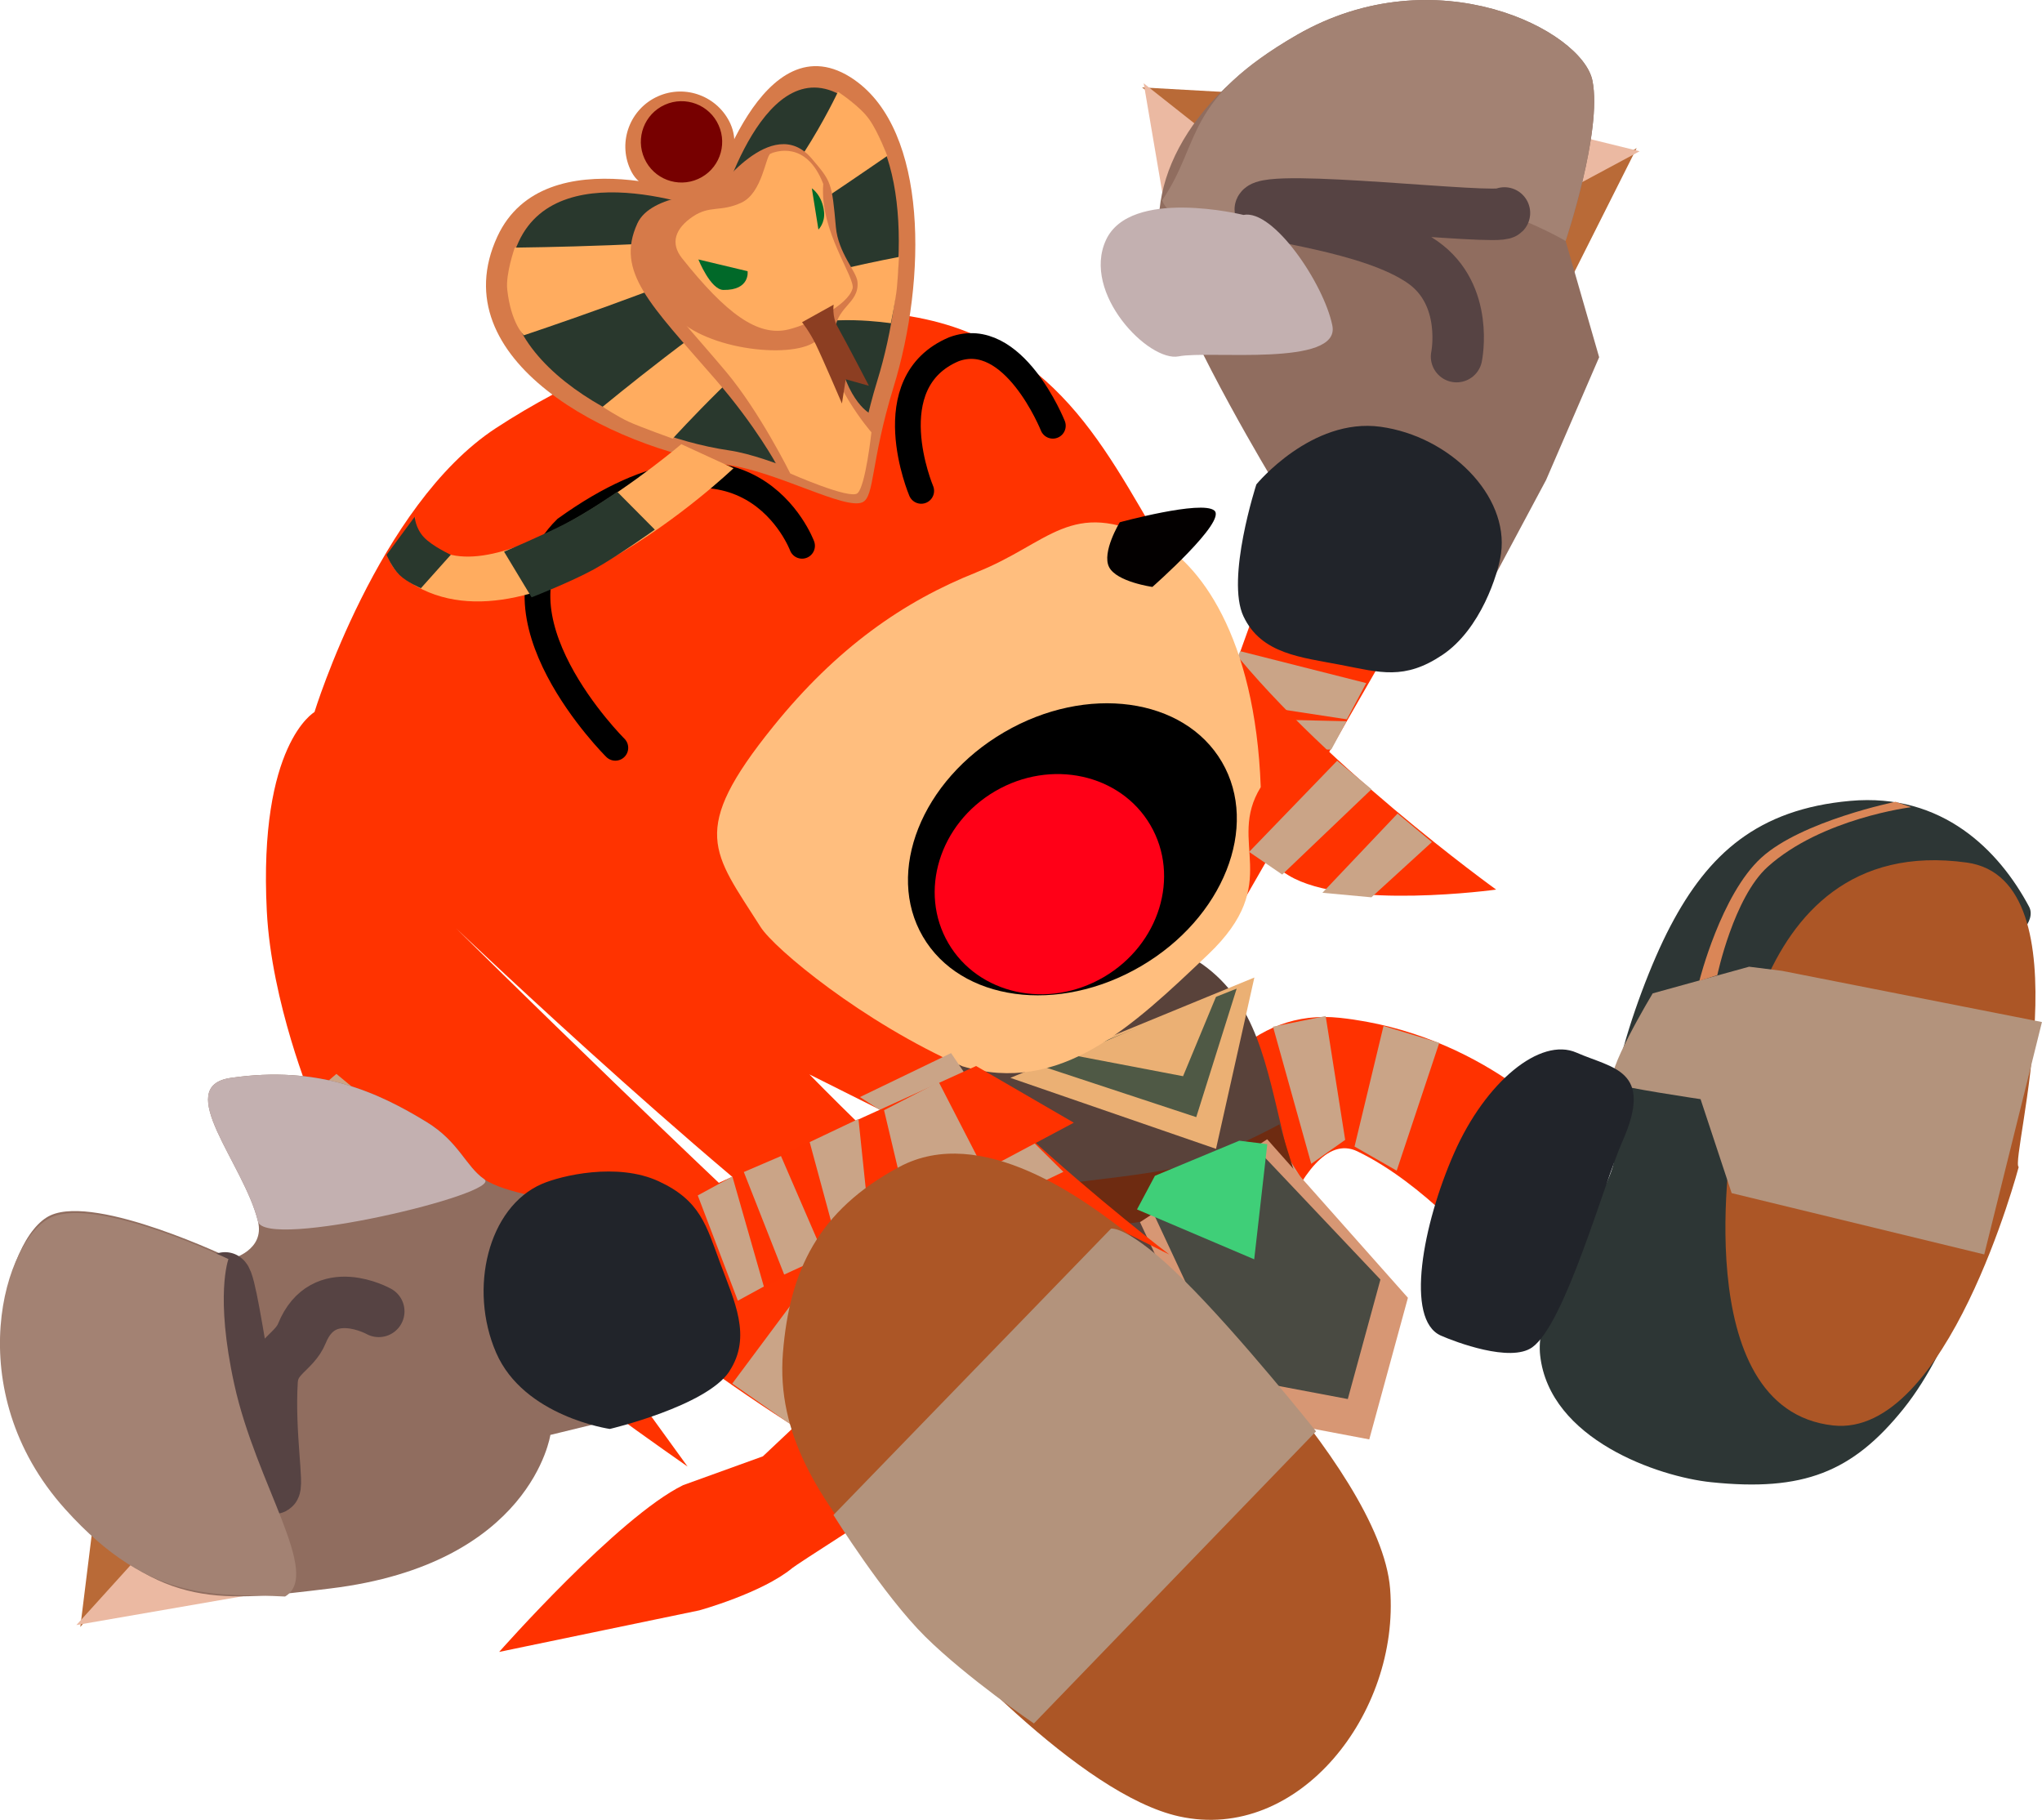 <svg version="1.1" xmlns="http://www.w3.org/2000/svg" xmlns:xlink="http://www.w3.org/1999/xlink" width="39.669" height="35.35" viewBox="0,0,39.669,35.35"><g transform="translate(-218.008,-161.671)"><g data-paper-data="{&quot;isPaintingLayer&quot;:true}" fill-rule="nonzero" stroke-linejoin="miter" stroke-miterlimit="10" stroke-dasharray="" stroke-dashoffset="0" style="mix-blend-mode: normal"><g data-paper-data="{&quot;index&quot;:null}"><path d="M243.093,163.531l-1.495,0.877l-1.404,-1.039z" fill="#b96a37" stroke="none" stroke-width="0" stroke-linecap="butt"/><path d="M241.688,164.444l-0.955,1.82l-0.507,-2.975z" fill="#ebb9a2" stroke="none" stroke-width="0" stroke-linecap="butt"/><path d="M248.498,167.143l-0.208,-1.721l1.513,-0.874z" fill="#b96a37" stroke="none" stroke-width="0" stroke-linecap="butt"/><path d="M248.22,165.49l-1.289,-1.601l2.93,0.72z" fill="#ebb9a2" stroke="none" stroke-width="0" stroke-linecap="butt"/><path d="M241.407,176.258l1.228,-3.408l2.824,0.589l-3.245,5.648z" data-paper-data="{&quot;index&quot;:null}" fill="#ff3200" stroke="none" stroke-width="0" stroke-linecap="butt"/><path d="M241.709,175.268l0.39,-0.948l2.45,0.62l-0.376,0.704z" fill="#caa487" stroke="none" stroke-width="0" stroke-linecap="butt"/><path d="M241.423,176.279l0.157,-0.658l2.587,0.06l-0.296,0.549z" fill="#caa487" stroke="none" stroke-width="0" stroke-linecap="butt"/><path d="M241.704,177.373l-0.15,-0.475l2.169,-0.457l-0.312,0.567z" fill="#caa487" stroke="none" stroke-width="0" stroke-linecap="butt"/><path d="M241.915,177.978l-0.135,-0.393l1.292,0.045l-0.234,0.373z" fill="#caa487" stroke="none" stroke-width="0" stroke-linecap="butt"/><path d="M242.748,171.023c0,0 -1.585,-2.616 -2.087,-4.118c-0.503,-1.502 0.323,-3.282 2.547,-4.558c2.694,-1.546 5.539,-0.087 5.736,0.89c0.197,0.978 -0.521,3.115 -0.521,3.115l0.651,2.258l-1.031,2.385l-1.022,1.912c0,0 -1.03,0.8 -2.058,0.777c-1.028,-0.024 -2.338,-0.712 -2.338,-0.712l0.124,-1.949z" data-paper-data="{&quot;index&quot;:null}" fill="#906d5f" stroke="none" stroke-width="0" stroke-linecap="butt"/><path d="M245.048,165.402c-1.991,0.011 -4.197,0.953 -4.463,0.159c0.773,-1.132 0.399,-1.938 2.622,-3.214c2.694,-1.546 5.539,-0.087 5.736,0.89c0.197,0.978 -0.521,3.115 -0.521,3.115c0,0 -1.599,-0.96 -3.374,-0.95z" data-paper-data="{&quot;index&quot;:null}" fill="#a38273" stroke="none" stroke-width="0" stroke-linecap="butt"/><path d="M246.304,168.598c0,0 0.249,-1.196 -0.657,-1.833c-1.022,-0.719 -3.211,-0.895 -3.155,-1.033c0.128,-0.311 4.59,0.224 4.742,0.076" data-paper-data="{&quot;index&quot;:null}" fill="none" stroke="#564343" stroke-width="1" stroke-linecap="round"/><path d="M242.165,165.846c0.58,-0.117 1.562,1.337 1.726,2.149c0.164,0.812 -2.404,0.481 -2.984,0.598c-0.58,0.117 -1.889,-1.224 -1.415,-2.257c0.473,-1.033 2.673,-0.49 2.673,-0.49z" fill="#c3b0b0" stroke="none" stroke-width="0" stroke-linecap="butt"/><path d="M242.165,173.645c-0.346,-0.733 0.25,-2.565 0.25,-2.565c0,0 1.07,-1.303 2.413,-1.119c1.343,0.185 2.495,1.334 2.34,2.461c-0.055,0.401 -0.398,1.474 -1.138,1.97c-0.74,0.496 -1.212,0.341 -1.976,0.194c-0.764,-0.148 -1.543,-0.208 -1.889,-0.942z" data-paper-data="{&quot;index&quot;:null}" fill="#21242a" stroke="none" stroke-width="0" stroke-linecap="butt"/></g><path d="M232.828,189.96l4.465,-4.207l2.155,2.503c0,0 -5.866,3.723 -6.045,3.871c-0.592,0.49 -1.811,0.825 -1.811,0.825l-3.887,0.807c0,0 2.316,-2.625 3.575,-3.24z" data-paper-data="{&quot;index&quot;:null}" fill="#ff3200" stroke="none" stroke-width="0" stroke-linecap="butt"/><g data-paper-data="{&quot;index&quot;:null}" stroke-linecap="butt"><path d="M240.15,184.844c1.101,-2.254 2.192,-3.584 3.887,-3.402c2.778,0.299 4.403,2.168 4.403,2.168l-1.621,2.415c0,0 -1.138,-1.362 -2.443,-1.99c-1.181,-0.568 -2.04,3.111 -2.04,3.111z" data-paper-data="{&quot;index&quot;:null}" fill="#ff3200" stroke="none" stroke-width="0"/><path d="M242.8,185.549l-1.496,-2.375l0.511,-0.953l1.496,2.375z" fill="#caa487" stroke="none" stroke-width="0"/><path d="M242.26,187.085l-1.691,-2.951l0.341,-0.636l1.767,2.457z" fill="#caa487" stroke="none" stroke-width="0"/><path d="M249.731,183.605c-0.952,0.509 -0.01,-2.543 0.727,-3.944c0.736,-1.402 1.697,-2.272 3.493,-2.433c1.796,-0.161 2.895,0.969 3.474,2.054c0.58,1.085 -6.742,3.815 -7.694,4.324z" data-paper-data="{&quot;index&quot;:null}" fill="#2d3635" stroke="none" stroke-width="0"/><path d="M256.513,185.791c0,0 -0.534,2.01 -1.526,3.244c-0.992,1.234 -1.948,1.614 -3.741,1.427c-1.018,-0.106 -3.136,-0.828 -3.318,-2.462c-0.139,-1.245 1.587,-3.416 1.431,-3.924c-0.126,-0.412 0.808,-1.536 1.954,-1.248c2.123,0.533 5.199,2.963 5.199,2.963z" data-paper-data="{&quot;index&quot;:null}" fill="#2d3635" stroke="none" stroke-width="0"/><path d="M257.224,184.341c0,0 -1.39,5.263 -3.605,5.019c-2.867,-0.316 -1.954,-5.653 -1.954,-5.653c0,0 0.077,-5.901 4.551,-5.281c2.366,0.328 0.826,5.802 1.008,5.914z" data-paper-data="{&quot;index&quot;:null}" fill="#ac5626" stroke="none" stroke-width="0"/><path d="M257.676,181.524l-1.121,4.514l-4.907,-1.191l-0.604,-1.825c0,0 -1.574,-0.234 -1.691,-0.307c-0.212,-0.131 0.761,-1.748 0.761,-1.748l1.873,-0.518l0.637,0.08z" data-paper-data="{&quot;index&quot;:null}" fill="#b3937c" stroke="none" stroke-width="0"/><path d="M249.529,183.834c-0.367,0.834 -1.116,3.554 -1.756,4.009c-0.424,0.301 -1.493,-0.105 -1.773,-0.228c-0.702,-0.309 -0.354,-2.161 0.257,-3.547c0.611,-1.386 1.675,-2.259 2.377,-1.95c0.702,0.309 1.506,0.33 0.896,1.716z" data-paper-data="{&quot;index&quot;:null}" fill="#21242a" stroke="#000000" stroke-width="0"/><path d="M244.322,183.942l0.563,-2.342l1.083,0.328l-0.827,2.483z" fill="#caa487" stroke="none" stroke-width="NaN"/><path d="M243.481,184.278l-0.743,-2.664l1.023,-0.207l0.379,2.406z" fill="#caa487" stroke="none" stroke-width="0"/><path d="M255.138,177.35c0,0 -1.739,0.214 -2.789,1.158c-0.662,0.595 -0.98,2.106 -0.98,2.106l-0.348,0.108c0,0 0.419,-1.676 1.203,-2.39c0.783,-0.715 2.608,-1.087 2.608,-1.087l0.307,0.106z" fill="#da8657" stroke="none" stroke-width="0"/></g><g data-paper-data="{&quot;index&quot;:null}" stroke="none" stroke-width="0" stroke-linecap="butt"><path d="M236.823,185.621c-0.373,-1.553 -0.768,-2.491 -0.112,-3.648c0.548,-0.966 3.701,-2.252 4.658,-1.569c1.044,0.745 1.234,1.928 1.591,3.414c0.315,1.314 0.137,2.331 -0.303,3.4c-0.513,1.248 -1.263,0.321 -2.511,0.621c-2.318,0.556 -3.323,-2.218 -3.323,-2.218z" data-paper-data="{&quot;index&quot;:null}" fill="#59423a"/><path d="M240.598,185.328c-1.439,0.285 -3.741,0.35 -3.741,0.35l-0.195,-0.81c0,0 3.234,-0.303 4.1,-0.493c0.866,-0.189 2.101,-0.864 2.101,-0.864l0.287,0.92c0,0 -1.113,0.612 -2.552,0.897z" fill="#6e2b11"/><path d="M244.608,189.631l-2.717,-0.514l-1.737,-3.706l2.471,-1.61l2.734,3.079z" fill="#d79774"/><path d="M244.191,188.847l-2.293,-0.433l-1.534,-3.284l2.076,-1.124l2.385,2.52z" fill="#494a42"/><path d="M237.636,182.608l4.74,-1.949l-0.745,3.328z" fill="#ebb074"/><path d="M241.247,183.371l-3.007,-0.992l3.792,-1.504z" fill="#4f5945"/><path d="M238.849,182.167l2.81,-1.202l-0.668,1.611z" fill="#ebb074"/><path d="M240.096,185.164l0.348,-0.653l1.639,-0.682l0.544,0.067l-0.254,2.237z" fill="#3fcf78"/></g><g data-paper-data="{&quot;index&quot;:null}"><path d="M241.728,174.014c1.824,2.406 5.345,4.937 5.345,4.937c0,0 -2.905,0.403 -4.026,-0.272c-2.439,-1.468 -4.432,-4.544 -4.821,-4.079c-0.01,0.011 -0.994,1.181 -2.084,2.434c-0.668,0.768 -1.837,1.115 -1.484,2.579c0.532,2.207 6.065,6.427 6.065,6.427l-6.991,-3.499c0,0 1.705,1.746 2.809,2.658c1.541,1.273 5.572,4.267 5.572,4.267c0,0 -4.468,-1.057 -6.725,-2.503c-2.734,-1.751 -8.523,-7.263 -8.523,-7.263c0,0 5.518,5.463 9.231,8.762c3.713,3.299 4.923,3.815 4.923,3.815c0,0 -4.829,-1.179 -7.474,-2.831c-2.645,-1.652 -5.844,-4.349 -5.844,-4.349l3.664,5.061c0,0 -2.873,-1.994 -4.124,-3.113c-1.191,-1.066 -3.177,-4.014 -3.177,-4.014c0,0 -0.783,-1.882 -0.873,-3.663c-0.164,-3.245 0.926,-3.865 0.926,-3.865c0,0 1.236,-4.019 3.525,-5.516c2.813,-1.839 6.907,-3.023 9.531,-1.701c2.317,1.168 2.891,3.532 4.555,5.727z" data-paper-data="{&quot;index&quot;:null}" fill="#ff3300" stroke="none" stroke-width="0" stroke-linecap="butt"/><path d="M236.978,172.787c1.42,-0.563 1.831,-1.451 3.439,-0.646c0.884,0.443 1.976,1.885 2.083,4.82c-0.674,1.093 0.461,1.84 -1.022,3.25c-1.483,1.41 -2.873,2.738 -4.771,2.173c-1.946,-0.859 -3.657,-2.285 -3.924,-2.707c-0.925,-1.459 -1.404,-1.851 0.245,-3.893c1.232,-1.527 2.531,-2.433 3.951,-2.996z" data-paper-data="{&quot;index&quot;:null}" fill="#ffbe7e" stroke="none" stroke-width="0" stroke-linecap="butt"/><path d="M229.962,176.197c0,0 -2.623,-2.604 -0.962,-4.256c3.527,-2.529 4.589,0.332 4.589,0.332" data-paper-data="{&quot;index&quot;:null}" fill="none" stroke="#000000" stroke-width="0.5" stroke-linecap="round"/><path d="M235.904,171.206c0,0 -0.893,-2.105 0.635,-2.751c1.157,-0.43 1.922,1.486 1.922,1.486" data-paper-data="{&quot;index&quot;:null}" fill="none" stroke="#000000" stroke-width="0.5" stroke-linecap="round"/><path d="M240.168,180.442c-1.604,0.937 -3.499,0.678 -4.232,-0.578c-0.733,-1.256 -0.026,-3.033 1.578,-3.969c1.604,-0.937 3.499,-0.678 4.232,0.578c0.733,1.256 0.027,3.033 -1.578,3.969z" data-paper-data="{&quot;index&quot;:null}" fill="#000000" stroke="none" stroke-width="0" stroke-linecap="butt"/><path d="M239.448,180.652c-1.084,0.633 -2.435,0.337 -3.017,-0.66c-0.582,-0.997 -0.175,-2.319 0.909,-2.952c1.084,-0.633 2.435,-0.337 3.017,0.66c0.582,0.997 0.175,2.319 -0.909,2.952z" data-paper-data="{&quot;index&quot;:null}" fill="#ff0017" stroke="none" stroke-width="0" stroke-linecap="butt"/><g stroke="none" stroke-width="0" stroke-linecap="butt"><g><path d="M234.606,163.222c1.43,0.996 1.406,3.871 0.761,5.967c-0.449,1.46 -0.366,2.133 -0.606,2.239c-0.342,0.151 -1.639,-0.586 -2.614,-0.728c-2.29,-0.334 -5.584,-2.04 -4.477,-4.434c0.919,-1.987 4.144,-0.733 4.144,-0.733c0,0 0.996,-3.562 2.793,-2.311z" fill="#d67a49"/><path d="M232.199,164.079c0.134,0.298 0.073,0.607 -0.058,0.881c-0.105,0.22 -0.344,0.746 -0.344,0.746c0,0 -0.613,-0.242 -0.83,-0.29c-0.318,-0.071 -0.574,-0.14 -0.717,-0.46c-0.242,-0.538 -0.001,-1.171 0.537,-1.413c0.538,-0.242 1.171,-0.001 1.413,0.537z" fill="#d67a49"/><path d="M231.571,165.147c-0.398,0.179 -0.866,0.001 -1.044,-0.397c-0.179,-0.398 -0.001,-0.866 0.397,-1.044c0.398,-0.179 0.866,-0.001 1.044,0.397c0.179,0.398 0.001,0.866 -0.397,1.044z" fill="#770000"/><path d="M234.471,163.601c1.28,0.892 1.158,3.589 0.58,5.465c-0.402,1.307 -0.328,1.909 -0.543,2.005c-0.306,0.135 -1.467,-0.524 -2.34,-0.652c-2.05,-0.299 -5.075,-1.91 -4.084,-4.053c0.822,-1.779 3.883,-0.536 3.883,-0.536c0,0 0.896,-3.349 2.504,-2.229z" fill="#29382d"/><path d="M235.245,164.699c0,0 -2.354,1.628 -2.931,1.914c-1.197,0.593 -4.129,1.571 -4.129,1.571c0,0 -0.251,-0.233 -0.323,-0.888c-0.034,-0.305 0.146,-0.815 0.146,-0.815c0,0 3.593,-0.038 4.091,-0.262c1.135,-0.51 2.188,-2.765 2.188,-2.765c0,0 0.425,0.275 0.608,0.537c0.184,0.262 0.35,0.708 0.35,0.708z" fill="#ffac5f"/><path d="M235.315,167.95c0,0 -1.27,-0.197 -1.912,0.122c-0.717,0.356 -2.327,2.119 -2.327,2.119c0,0 -0.62,-0.221 -0.861,-0.331c-0.188,-0.086 -0.501,-0.287 -0.501,-0.287c0,0 2.228,-1.835 2.993,-2.179c0.819,-0.368 2.765,-0.732 2.765,-0.732c0,0 -0.02,0.404 -0.042,0.614c-0.022,0.215 -0.115,0.672 -0.115,0.672z" fill="#ffac5f"/><path d="M234.9,169.699c0,0 -0.195,1.3 -0.389,1.462c-0.185,0.155 -1.41,-0.453 -1.41,-0.453c0,0 -0.407,-0.76 -1.195,-1.667c-1.271,-1.465 -1.945,-2.087 -1.517,-3.028c0.267,-0.588 1.504,-0.592 1.504,-0.592c0,0 1.115,-1.57 1.881,-0.673c0.385,0.45 0.395,0.469 0.472,1.332c0.045,0.507 0.401,0.86 0.42,1.064c0.041,0.438 -0.452,0.487 -0.437,1.023c0.145,1.258 0.671,1.531 0.671,1.531z" fill="#d67a49"/><path d="M233.964,168.061c0.142,1.07 0.973,2.007 0.973,2.007c0,0 -0.115,1.05 -0.271,1.184c-0.148,0.128 -1.306,-0.384 -1.306,-0.384c0,0 -0.587,-1.188 -1.245,-1.973c-1.063,-1.267 -1.848,-1.948 -1.517,-2.738c0.206,-0.494 1.312,-0.434 1.312,-0.434c0,0 1.002,-1.456 1.319,-1.012c0.269,0.377 0.537,1.861 0.735,3.351z" fill="#ffac5f"/><path d="M233.964,168.061c0.073,0.546 -1.58,0.552 -2.499,0.02c-0.88,-0.51 -1.109,-1.568 -0.947,-1.955c0.206,-0.494 1.394,-0.471 1.394,-0.471c0,0 0.999,-1.389 1.317,-0.945c0.269,0.377 0.537,1.861 0.735,3.351z" fill="#d67a49"/><path d="M234.568,167.282c-0.091,0.318 -0.814,0.684 -1.244,0.789c-0.596,0.144 -1.21,-0.308 -2.066,-1.383c-0.235,-0.295 -0.132,-0.58 0.209,-0.81c0.336,-0.226 0.539,-0.081 0.947,-0.272c0.404,-0.189 0.468,-0.907 0.561,-0.949c0.085,-0.038 0.695,-0.272 1.026,0.587c-0.074,0.92 0.631,1.819 0.569,2.037z" fill="#ffac5f"/><path d="M234.437,169.038l-0.073,0.471c0,0 -0.375,-0.877 -0.509,-1.151c-0.123,-0.25 -0.266,-0.428 -0.266,-0.428l0.614,-0.341c0,0 -0.036,0.232 0.077,0.43c0.156,0.276 0.608,1.146 0.608,1.146z" fill="#8c3e22"/><path d="M232.531,166.938c0,0 0.056,0.373 -0.471,0.365c-0.249,-0.004 -0.485,-0.592 -0.485,-0.592l0.956,0.228z" fill="#016929"/><path d="M233.907,166.13l-0.128,-0.801c0,0 0.202,0.129 0.237,0.455c0.024,0.219 -0.109,0.346 -0.109,0.346z" fill="#016929"/></g><path d="M232.258,170.766c0,0 -4.167,3.989 -6.498,2.062c-0.346,-0.365 -0.13,-0.502 -0.13,-0.502l0.452,-0.612c0,0 -0.142,0.196 0.271,0.533c1.333,1.089 4.89,-1.948 4.89,-1.948l1.015,0.467z" fill="#ffac5f"/><path d="M230.729,171.959c0,0 -0.729,0.521 -1.183,0.771c-0.454,0.249 -1.211,0.544 -1.211,0.544l-0.535,-0.887c0,0 0.722,-0.303 1.187,-0.542c0.464,-0.239 1.011,-0.622 1.011,-0.622l0.732,0.737z" fill="#29382d"/><path d="M226.185,173.097c0,0 -0.271,-0.115 -0.418,-0.258c-0.147,-0.143 -0.249,-0.391 -0.249,-0.391l0.546,-0.739c0,0 0.014,0.225 0.181,0.4c0.167,0.176 0.521,0.338 0.521,0.338z" fill="#29382d"/></g><path d="M244.65,179.101l-0.952,-0.088l1.46,-1.539l0.667,0.554z" fill="#caa487" stroke="none" stroke-width="NaN" stroke-linecap="butt"/><path d="M242.917,178.659l-0.643,-0.44l1.711,-1.771l0.667,0.554z" fill="#caa487" stroke="none" stroke-width="0" stroke-linecap="butt"/><path d="M238.106,184.701l-1.362,-0.697l0.935,-0.546l0.987,0.976z" fill="#caa487" stroke="none" stroke-width="0" stroke-linecap="butt"/><path d="M235.679,183.611l-0.965,-0.63l1.77,-0.854l0.434,0.642z" fill="#caa487" stroke="none" stroke-width="0" stroke-linecap="butt"/><path d="M238.159,188.371l-1.766,-0.879l1.105,-1.481l1.436,1.131z" fill="#caa487" stroke="none" stroke-width="0" stroke-linecap="butt"/><path d="M235.075,186.769l-1.655,-1.302l1.829,-1.366l1.199,1.031z" fill="#caa487" stroke="none" stroke-width="0" stroke-linecap="butt"/><path d="M233.443,189.393l-1.21,-0.846l1.573,-2.112l1.11,1.083z" fill="#caa487" stroke="none" stroke-width="0" stroke-linecap="butt"/><path d="M236.757,190.98l-1.592,-0.682l0.522,-2.275l1.793,1.639z" fill="#caa487" stroke="none" stroke-width="0" stroke-linecap="butt"/><path d="M227.535,187.35l-1.021,-1.135l1.224,-1.073l1.043,1.48z" fill="#caa487" stroke="none" stroke-width="0" stroke-linecap="butt"/><path d="M224.989,184.42l-0.884,-1.514l0.438,-0.375l1.269,1.05z" fill="#caa487" stroke="none" stroke-width="0" stroke-linecap="butt"/><path d="M240.396,173.072c0,0 -0.695,-0.097 -0.842,-0.385c-0.148,-0.288 0.207,-0.871 0.207,-0.871c0,0 1.59,-0.435 1.837,-0.228c0.248,0.207 -1.202,1.483 -1.202,1.483z" data-paper-data="{&quot;index&quot;:null}" fill="#030000" stroke="none" stroke-width="0" stroke-linecap="butt"/></g><path d="M226.746,178.287z" data-paper-data="{&quot;index&quot;:null}" fill="#030000" stroke="none" stroke-width="0" stroke-linecap="butt"/><g data-paper-data="{&quot;index&quot;:null}"><g><path d="M219.925,190.393l0.774,1.551l-1.131,1.331z" fill="#b96a37" stroke="none" stroke-width="0" stroke-linecap="butt"/><path d="M220.742,191.856l2.018,0.815l-3.268,0.566z" fill="#ebb9a2" stroke="none" stroke-width="0" stroke-linecap="butt"/><path d="M238.868,183.479l-8.804,4.689l-0.661,-2.354l7.567,-3.436z" data-paper-data="{&quot;index&quot;:null}" fill="#ff3200" stroke="none" stroke-width="0" stroke-linecap="butt"/><path d="M228.7,189.543c0,0 -0.366,2.51 -4.277,2.984c-2.092,0.254 -3.271,0.421 -5.013,-1.459c-2.111,-2.279 -1.328,-5.378 -0.419,-5.79c0.908,-0.411 3.517,0.846 3.517,0.846c0,0 0.647,-0.164 0.512,-0.728c-0.266,-1.111 -1.671,-2.621 -0.529,-2.787c1.721,-0.251 2.862,0.282 3.8,0.854c0.635,0.387 0.759,0.859 1.126,1.115c0.39,0.272 1.429,0.406 1.429,0.406c0,0 1.011,0.824 1.218,1.831c0.208,1.007 -0.17,2.438 -0.17,2.438l-1.194,0.291z" data-paper-data="{&quot;index&quot;:null}" fill="#906d5f" stroke="none" stroke-width="0" stroke-linecap="butt"/><path d="M225.366,187.144c0,0 -1.075,-0.6 -1.492,0.426c-0.151,0.37 -0.55,0.45 -0.58,0.923c-0.064,1.005 0.134,2.103 0.034,2.087c-0.332,-0.055 -0.769,-3.972 -0.948,-4.086" data-paper-data="{&quot;index&quot;:null}" fill="none" stroke="#564343" stroke-width="1" stroke-linecap="round"/><path d="M223.019,185.396c-0.266,-1.111 -1.671,-2.621 -0.529,-2.787c1.721,-0.251 2.862,0.282 3.8,0.854c0.635,0.387 0.759,0.859 1.126,1.115c0.39,0.272 -4.261,1.382 -4.397,0.818z" data-paper-data="{&quot;index&quot;:null}" fill="#c3b0b0" stroke="none" stroke-width="0" stroke-linecap="butt"/><path d="M232.177,188.31c-0.447,0.676 -2.322,1.118 -2.322,1.118c0,0 -1.67,-0.238 -2.209,-1.481c-0.539,-1.243 -0.156,-2.825 0.888,-3.278c0.371,-0.161 1.467,-0.426 2.274,-0.05c0.808,0.375 0.921,0.858 1.191,1.588c0.27,0.73 0.623,1.427 0.176,2.103z" data-paper-data="{&quot;index&quot;:null}" fill="#21242a" stroke="none" stroke-width="0" stroke-linecap="butt"/><path d="M237.11,184.369l-1.462,0.831l-0.466,-1.964l1.063,-0.546z" fill="#caa487" stroke="none" stroke-width="NaN" stroke-linecap="butt"/><path d="M234.916,185.616l-0.616,0.319l-0.563,-2.079l0.948,-0.45z" fill="#caa487" stroke="none" stroke-width="0" stroke-linecap="butt"/><path d="M234.021,186.071l-0.779,0.358l-0.784,-1.992l0.722,-0.31z" fill="#caa487" stroke="none" stroke-width="0" stroke-linecap="butt"/><path d="M232.847,186.661l-0.505,0.276l-0.779,-2.045l0.673,-0.367z" fill="#caa487" stroke="none" stroke-width="0" stroke-linecap="butt"/></g><path d="M222.446,186.129c0,0 -0.267,0.701 0.114,2.435c0.427,1.945 1.707,3.693 0.986,4.119c-1.268,-0.074 -2.562,0.207 -4.275,-1.701c-2.075,-2.311 -1.175,-5.27 -0.26,-5.668c0.915,-0.397 3.434,0.814 3.434,0.814z" data-paper-data="{&quot;index&quot;:null}" fill="#a38273" stroke="none" stroke-width="0" stroke-linecap="butt"/></g><g data-paper-data="{&quot;index&quot;:null}" stroke="none" stroke-width="0" stroke-linecap="butt"><path d="M240.025,185.719c0.375,0.301 4.798,4.404 4.988,6.814c0.191,2.41 -1.774,4.934 -4.099,4.421c-1.9,-0.419 -4.622,-3.342 -5.812,-4.752c-1.19,-1.41 -2.012,-2.679 -1.884,-4.257c0.128,-1.578 0.671,-2.755 2.26,-3.607c1.589,-0.852 3.588,0.611 4.547,1.382z" data-paper-data="{&quot;index&quot;:null}" fill="#ac5626"/><path d="M238.093,195.149c0,0 -1.297,-0.882 -2.11,-1.686c-0.813,-0.804 -1.784,-2.363 -1.784,-2.363l5.392,-5.563c0,0 0.329,-0.075 1.413,0.997c1.084,1.072 2.57,2.941 2.57,2.941z" fill="#b3937c"/></g></g></g></svg>